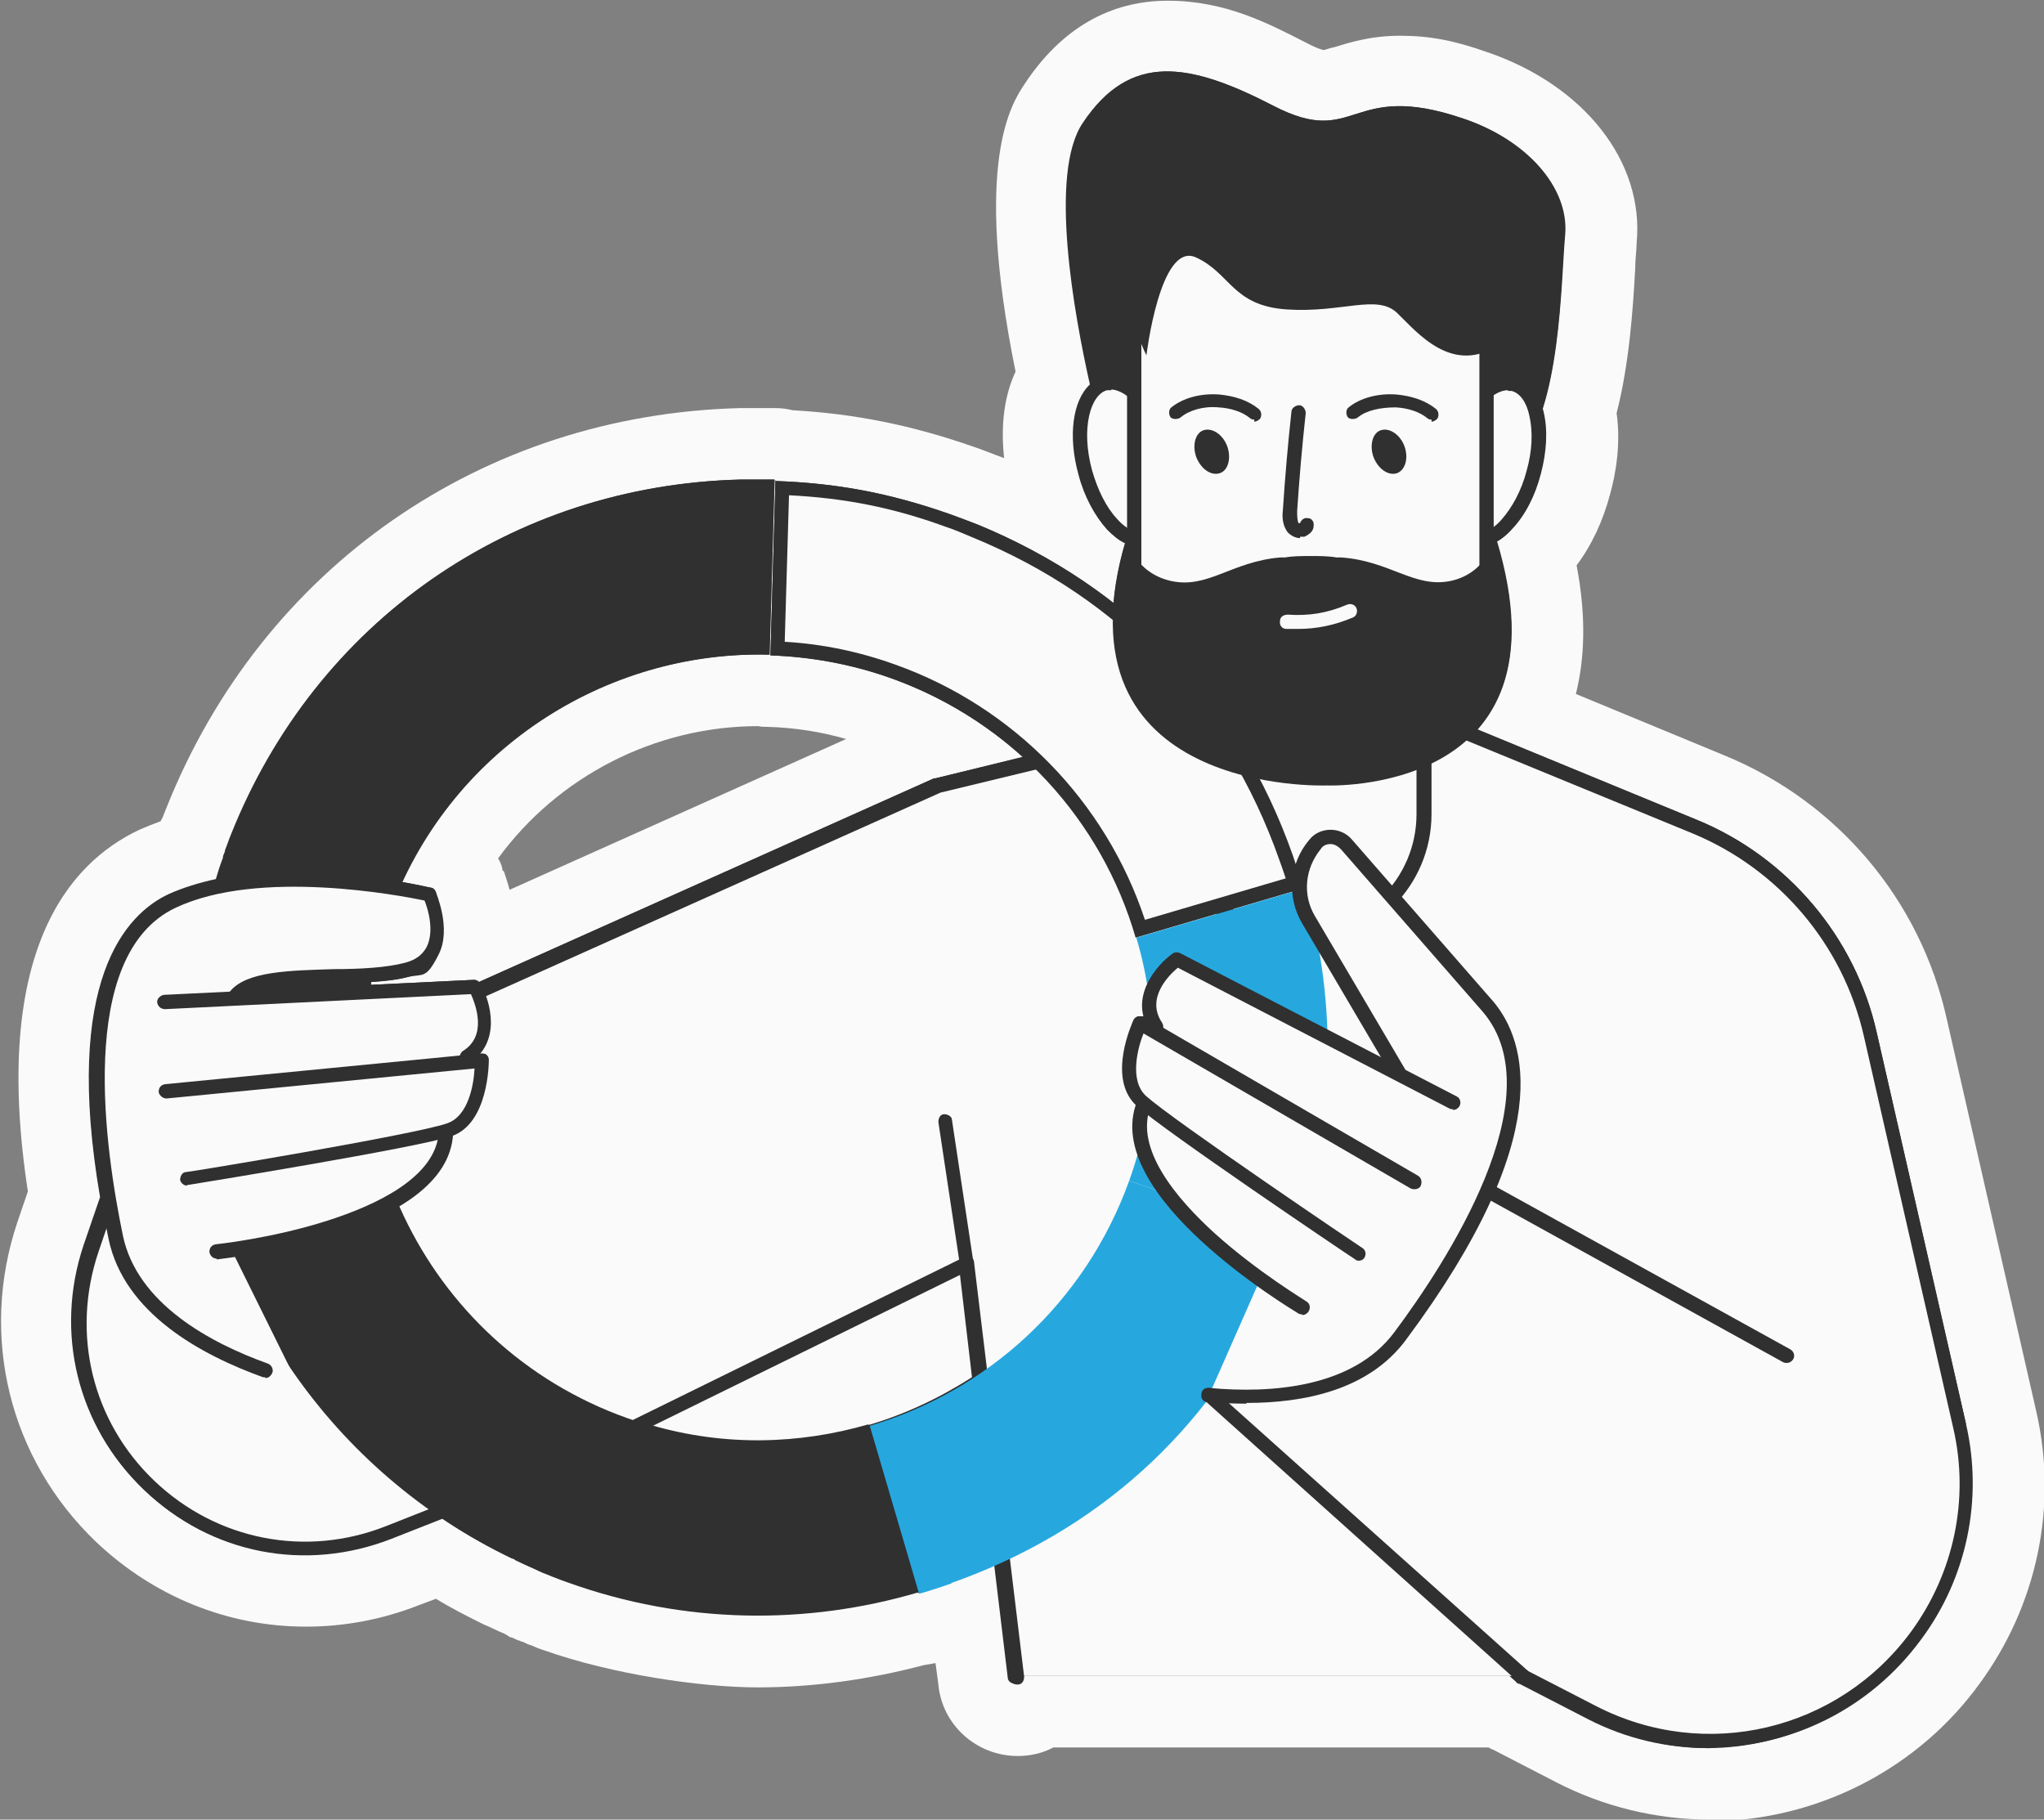 <?xml version="1.0" encoding="UTF-8"?>
<svg id="Layer_1" xmlns="http://www.w3.org/2000/svg" version="1.1" viewBox="0 0 286 254.6">
  <rect x="0" y="0" width="286" height="254.6" fill="#808080" stroke="none"/>
  <!-- Generator: Adobe Illustrator 29.2.0, SVG Export Plug-In . SVG Version: 2.1.0 Build 108)  -->
  <defs>
    <style>
      .st0 {
        fill: #303030;
      }

      .st1 {
        fill: #26a8df;
      }

      .st2 {
        fill: #fafafa;
      }
    </style>
  </defs>
  <path class="st2" d="M239.3,254.6c-7.5,0-14.9-1.8-21.5-5.2l-8.9-4.6c-.2,0-.4-.2-.6-.3h-60.9c-1.5.8-3.2,1.2-5,1.2-5.8,0-10.6-4.4-11.1-10l-.4-3c-.6.1-1.2.2-1.7.3-7.6,2-15.4,3.1-23.2,3.1s-20.3-1.8-29.9-5.2c-.7-.2-1.3-.5-1.8-.7-.4-.1-.8-.3-1.2-.5-.1,0-.2,0-.3-.1-.4-.1-.8-.3-1.2-.5h-.2c-.3-.2-.6-.4-.8-.5-1-.4-1.9-.9-2.9-1.3,0,0-.2-.1-.2-.1-2.2-1.1-4.4-2.2-6.5-3.5l-2.4.9c-5.1,2-10.4,3-15.8,3-10.9,0-21.3-4.2-29.4-11.9-12.1-11.6-16.3-28.7-11-44.6l1.5-4.4c-5.1-33.3,5.6-45.9,15.6-50.6.9-.4,1.9-.8,3-1.2,0-.1.1-.3.2-.4.2-.5.4-1,.6-1.5,13.4-33.6,44.2-55,80.3-55.9,0,0,4.9,0,4.9,0,.8,0,1.6.1,2.4.3,8.8.5,16.7,2.1,25.3,5.1,1.5.5,2.9,1.1,4.3,1.6,0,0,0,0,0,0-.5-4.5,0-8.7,1.6-12.1-6-29.5-.5-37.6,1.3-40.3,5.1-7.7,11.9-11.6,20-11.6s14.1,3.2,19.4,5.9c1.7.9,2.4,1,2.4,1,.2,0,.9-.3,1.5-.4,2-.6,5-1.6,9.2-1.6s7.7.7,12.2,2.3c13.5,4.6,22,15.3,20.9,26.7,0,1-.2,2.2-.2,3.6-.3,5.4-.8,13.2-2.6,20.2.6,4.3-.1,8.4-.9,11.3-1,3.8-2.6,7.2-4.7,10,1.4,7.3,1.1,13.2-.1,18l20.8,8.6c15.8,6.5,27.4,20.2,31.1,36.9l12.5,54.8c3.1,13.4.1,27.3-8,38.3-8.4,11.5-21.7,18.5-35.9,19.1-.5,0-1.1.1-1.7.1ZM70.5,121.9c.3.9.6,1.8.8,2.6l47.1-21.1c-3.5-1-7.2-1.6-11.1-1.7-.4,0-.8,0-1.2-.1-14.5,0-28.1,7.1-36.4,18.5.3.5.5,1,.6,1.5,0,0,0,.2,0,.2Z"/>
  <path class="st0" d="M275.1,199.3l-12.5-54.8c-3-13.4-12.5-24.6-25.2-29.8l-30.7-12.6c4.4-5,6.7-13.1,2.7-26.3.7-.4,1.4-1,2.1-1.8,1.8-1.9,3.2-4.6,4-7.7.8-3,1-6.1.4-8.6,0-.2,0-.3-.1-.5,2.6-8.1,2.7-19.3,3.1-24.3.6-6.6-5.3-13.3-14.2-16.3-16.1-5.5-14.8,4.3-26.6-1.8-11.8-6.1-20-7.5-26.6,2.4-4.8,7.1-1.2,26.8,1,36.6-2.4,2.2-3.1,7.2-1.6,12.6.8,3.1,2.3,5.8,4,7.7.8.8,1.6,1.5,2.5,1.9-.9,3.1-1.4,5.9-1.6,8.4-5.7-4.4-12-8.1-19-11-1.3-.5-2.6-1-4-1.5-8.3-2.9-15.6-4.3-24.3-4.6l-.7,24.4c5.6.2,11.3,1.2,16.9,3.2,7,2.5,13.2,6.3,18.4,11l-12.2,3h-.2l-63.7,28.5c-.2-.2-.4-.3-.7-.3l-14.4.7c0-.1,0-.3,0-.4,1.9-.1,3.7-.3,5.1-.7,2.1-.5,3.5-1.6,4.3-3.2,1.8-3.6-.4-8.5-.4-8.7-.1-.3-.4-.6-.7-.6-.2,0-1.7-.4-4-.8,9.4-20.2,29.9-32.4,51.4-31.8l.7-24.5h-4.7c-32,.8-59.4,19.8-71.3,49.7-.3.7-.5,1.4-.8,2.1,0,.3-.2.6-.3.9v.2c-.4,1-.7,2-1,3,0,0,0,0,0,0-2.3.5-4.6,1.2-6.6,2.1-6,2.8-14.8,12.1-9.6,42.4l-2.3,6.7c-4.1,12.2-.9,25.3,8.4,34.2,9.4,9,22.6,11.5,34.6,6.8l7.1-2.8c3.1,2.1,6.4,4,9.8,5.6.2,0,.3,0,.4.2.8.4,1.7.8,2.6,1.2.4.2.9.4,1.3.6.6.2,1.2.5,1.8.7.5.2,1,.4,1.6.6,16.4,5.9,33.5,6,49.1,1.4l-6.9-23.4c-9.7,2.8-20.1,3.1-30.4.1l43.2-21.2,1.7,14.5c-4.5,2.9-9.4,5.2-14.5,6.7l6.9,23.5c1.5-.4,2.9-.9,4.4-1.4h0c2.2-.9,4.2-1.7,6.3-2.6l1.9,15.8c0,.6.6.9,1.1.9s.9-.5.9-1.1h0c0,0,68.2,0,68.2,0l.9.8c.1.2.3.3.5.3l9.5,4.9c5.4,2.8,11.2,4.1,16.9,4.1h-.2c11.4,0,22.5-5.4,29.7-15.2,6.4-8.6,8.7-19.6,6.3-30.1ZM209,76.1h0c0,0,0,0,0,0,0,0,0,0,0,0ZM108.5,67.2h0c0,.1,0,.1,0,.1h.1ZM121.7,199.4s0,0,0,0h0c0-.1,0,0,0,0Z"/>
  <g id="Layer_2">
    <g id="_Layer_">
      <g>
        <g>
          <path class="st2" d="M142.3,234.6l-7-57.9-58.9,28.9-22,8.7c-25.1,9.9-50.4-14.1-41.6-39.7l4.7-13.9,113.7-50.9,57.9-14,48,19.8c12.4,5.1,21.6,16,24.6,29.1l12.5,54.8c2.3,10.2.1,20.9-6.1,29.3h0c-10.5,14.2-29.7,18.7-45.4,10.7l-9.7-5h-70.8,0Z"/>
          <path class="st0" d="M239.3,244.6c-5.7,0-11.5-1.3-16.9-4.1l-9.7-5c-.5-.2-.7-.9-.4-1.4.2-.5.8-.7,1.3-.4l9.7,5c15.3,7.9,33.9,3.5,44.1-10.4,6-8.2,8.2-18.6,5.9-28.5l-12.5-54.8c-2.9-12.8-11.9-23.4-24-28.4l-47.7-19.6-57.5,13.9-113.2,50.7-4.6,13.5c-3.9,11.5-.9,23.8,7.8,32.1,8.7,8.3,21.2,10.8,32.5,6.3l22-8.7,58.8-28.9c.3-.1.6-.1.9,0s.5.4.5.8l7,57.9c0,.6-.3,1.1-.9,1.1s-1.1-.3-1.1-.9l-6.8-56.5-57.6,28.3-22.1,8.7c-12,4.7-25.2,2.2-34.6-6.8-9.3-8.9-12.5-22-8.4-34.2l4.7-13.9c0-.3.3-.5.5-.6l113.7-50.9h.2l57.9-14h.6l48,19.8c12.7,5.2,22.2,16.4,25.2,29.8l12.5,54.8c2.4,10.5.1,21.5-6.3,30.1-7.2,9.8-18.3,15.1-29.7,15.1h.2Z"/>
        </g>
        <g>
          <path class="st2" d="M181.9,131.2h0c-9.5,0-17.3-7.7-17.3-17.3v-62.8c0-9.5,7.7-17.3,17.3-17.3h0c9.5,0,17.3,7.7,17.3,17.3v62.8c0,9.5-7.7,17.3-17.3,17.3Z"/>
          <path class="st0" d="M182,132.2h0c-10,0-18.2-8.2-18.2-18.3v-62.8c0-10,8.1-18.2,18.2-18.3h.1c10,0,18.2,8.2,18.2,18.3v62.8c0,10-8.1,18.2-18.2,18.3h-.1ZM182,34.8c-9,0-16.2,7.3-16.2,16.3v62.8c0,9,7.3,16.3,16.2,16.3s16.2-7.3,16.2-16.3v-62.8c0-9-7.3-16.3-16.2-16.3Z"/>
        </g>
        <g>
          <g>
            <path class="st2" d="M159.7,129.9c-5.2-16.7-18.1-30.1-34.6-36-5.2-1.9-10.7-2.9-16.2-3.2l.7-22.5c8.3.3,15.2,1.7,23.1,4.5,1.2.4,2.5.9,3.9,1.5,20.9,8.6,36,24.4,43.5,45.7.4,1.2.8,2.4,1.2,3.6l-21.6,6.3h0Z"/>
            <path class="st0" d="M110.5,69.3c7.7.4,14.4,1.7,21.8,4.4h0c1.2.4,2.4.9,3.8,1.5,20.7,8.5,35.5,24.1,42.9,45.1.3.8.6,1.7.9,2.6l-19.7,5.8c-5.5-16.6-18.4-29.8-34.9-35.7-5-1.8-10.2-2.9-15.5-3.2l.6-20.5h.1ZM107.9,67.2h.4-.4ZM108.5,67.2h-.3.3l-.7,24.5c5.6.2,11.3,1.2,16.9,3.2h0c17.2,6.2,29.5,20,34.2,36.3l23.5-6.9c-.5-1.6-1-3.1-1.5-4.6-7.6-21.6-22.9-37.6-44.1-46.3-1.3-.5-2.6-1-4-1.5h0c-8.3-2.9-15.7-4.3-24.4-4.6h0Z"/>
          </g>
          <path class="st1" d="M159,131.2c3.2,10.8,3.1,22.6-1,34l23.1,8.2h0c-.5,1.4-1,2.7-1.6,4v.2c.6-1.4,1.1-2.8,1.6-4.2,5.8-16.1,6-32.8,1.7-48.2-.5-1.9-.8-2.5-.3-.9l-23.5,6.9h0Z"/>
          <path class="st0" d="M121.7,199.4c-10.8,3.2-22.6,3.1-34-1-28.6-10.2-43.5-41.7-33.3-70.3,8.2-23,30.2-37.1,53.3-36.5l.7-24.5h-4.7c-32,.8-59.4,19.8-71.3,49.7-.3.7-.5,1.4-.8,2.1-.1.3-.2.6-.3.9v.2c-.4,1-.7,2-1,3,0,.3-.2.6-.3.9-.2.8-.4,1.6-.7,2.4-.2.6-.3,1.1-.4,1.7-.1.4-.2.9-.3,1.3-.2.9-.4,1.9-.6,2.8v.2c-1.2,6.7-1.6,13.5-1.1,20.1,0,.8.1,1.6.2,2.4h0c2.9,26.8,19.3,51.2,44.6,63.3.2,0,.3.1.4.2.8.4,1.7.8,2.6,1.2.4.2.9.4,1.3.6.6.2,1.2.5,1.8.7.5.2,1,.4,1.6.6,16.4,5.9,33.5,6,49.1,1.4l-6.9-23.5h0Z"/>
          <path class="st1" d="M133.1,221.5c20.4-7.2,35.9-21.2,44.9-40.5,0-.1.1-.3.2-.4.5-1,.9-2,1.3-3v-.2c.5-1.3,1.1-2.6,1.6-4h0l-23.1-8.2h0c-6.2,17.2-20,29.5-36.3,34.3l6.9,23.5h0c1.5-.4,2.9-.9,4.4-1.4h.1Z"/>
        </g>
        <g>
          <path class="st2" d="M176.1,179.5l-6.7,15.2s16.1,5.3,26.5-7.7,22.3-35.9,12.4-46.1c-9.9-10.2-21.7-30.7-25.4-21-2.8,7.3,12.3,29,12.3,29l-30.4-14.4s-4.1,4.6-4.8,10c-.7,5.4-8.6,18,16.1,34.9h0Z"/>
          <path class="st0" d="M174.4,196.4c-1.9,0-3.7-.1-5.4-.2-.6,0-1-.5-.9-1.1,0-.6.5-1,1.1-.9,8.6.8,20.1,0,25.9-7.8,7.1-9.5,22.5-32.9,12.4-44.8l-19.9-22.8c-.4-.4-.9-.7-1.4-.7h0c-.6,0-1.1.2-1.4.7-2.2,2.7-2.6,6.4-.8,9.4l12.6,21.4c.3.5.1,1.1-.4,1.4s-1.1.1-1.4-.4l-12.6-21.4c-2.2-3.7-1.8-8.4,1-11.7.7-.9,1.8-1.4,3-1.4h0c1.1,0,2.2.5,2.9,1.3l19.9,22.8c4.5,5.4,9,18.7-12.3,47.3-5.2,7-14.2,8.8-22.3,8.8h0Z"/>
          <path class="st0" d="M203.3,155.2c-.2,0-.3,0-.5-.1l-38-19.7c-1.3,1.1-4.5,4.3-2.2,7.7.3.5.2,1.1-.3,1.4s-1.1.2-1.4-.3c-3-4.5.8-9.1,3.2-10.8.3-.2.7-.2,1.1,0l38.6,20c.5.2.7.9.4,1.4-.2.3-.5.5-.9.5h0Z"/>
          <path class="st0" d="M190.2,176.4c-.2,0-.4,0-.6-.2-1.1-.7-26.9-18.1-30.6-21.5-4.2-3.9-.5-11.7-.4-12,.1-.2.3-.4.6-.5h.8l38.4,22.3c.5.3.6.9.4,1.4s-.9.6-1.4.4l-37.4-21.7c-.8,2-2,6.5.3,8.7,3.6,3.3,30.1,21.2,30.3,21.3.5.3.6.9.3,1.4-.2.3-.5.4-.8.4h0Z"/>
          <path class="st0" d="M182.2,183.9c-.2,0-.3,0-.5-.1-1.1-.7-27.8-16.6-22.6-29.7.2-.5.8-.8,1.3-.6s.8.8.6,1.3c-2.3,5.9,3.6,12.9,9,17.8,6,5.4,12.7,9.4,12.8,9.5.5.3.6.9.3,1.4-.2.3-.5.5-.9.5h0Z"/>
        </g>
        <g>
          <path class="st2" d="M32.4,174.9l9.2,18.6s-21.4-4.1-25.4-20.3c-4.1-16.2-5.3-41.9,7.9-47.1,13.2-5.2,36-.9,36-.9,0,0,4.1,9.6-3.7,10.3-43.7,4.2-9,4.2-9,4.2l18.9-1.5s1.7,6.3,0,11.4c-1.6,5.2-2.5,21.4-34.1,25.4h.1Z"/>
          <path class="st0" d="M37.1,192.7h-.3c-8.6-3.1-19.4-8.9-21.6-19.3-7.4-34.9,2.1-45.2,8.5-48.2,13.5-6.3,35.7-1.2,36.6-1,.3,0,.6.3.7.6,0,.2,2.2,5.1.4,8.7s-2.2,2.7-4.3,3.2c-2.8.7-6.7.8-10.4.9-5.3.2-11.3.3-13,2.4-.3.4-1,.5-1.4.1s-.5-1-.1-1.4c2.3-2.8,8.2-2.9,14.5-3.1,3.6,0,7.4-.2,10-.9,1.5-.4,2.4-1.1,3-2.2,1.1-2.2.2-5.3-.3-6.5-3.4-.7-23.1-4.5-34.8,1-14.1,6.6-9.8,34.3-7.4,45.9,2,9.5,12.2,15,20.3,17.9.5.2.8.8.6,1.3-.2.4-.5.7-.9.7h-.1Z"/>
          <path class="st0" d="M65.2,149c-.3,0-.7-.2-.8-.5-.3-.5,0-1.1.3-1.4,3.5-2.1,1.9-6.4,1.2-8l-42.8,2.1c-.6,0-1-.4-1.1-.9s.4-1,.9-1.1l43.4-2.1c.4,0,.7.2.9.5,1.5,2.6,3,8.3-1.6,11.2-.2.1-.3.1-.5.1h0Z"/>
          <path class="st0" d="M26.2,165.9c-.5,0-.9-.4-1-.8,0-.5.3-1.1.8-1.1s31.8-5.2,36.5-6.8c3.1-1,3.8-5.6,3.9-7.7l-43.1,4.2c-.5,0-1-.4-1.1-.9,0-.6.3-1,.9-1.1l44.2-4.3c.3,0,.6,0,.8.2s.3.4.3.7,0,9-5.3,10.7c-4.8,1.6-35.5,6.6-36.8,6.8h-.2,0Z"/>
          <path class="st0" d="M30.3,176.1c-.5,0-.9-.4-1-.9,0-.6.3-1,.9-1.1,0,0,7.8-.8,15.6-3.3,6.9-2.2,15.2-6.1,15.6-12.4,0-.6.5-1,1.1-.9.6,0,1,.5.9,1.1-.7,14.1-31.6,17.4-32.9,17.6h-.2Z"/>
        </g>
        <g>
          <path class="st0" d="M154,59.5s-8.9-32.7-2.4-42.3c6.6-9.9,14.8-8.5,26.6-2.4s10.5-3.7,26.6,1.8c8.9,3,14.8,9.7,14.2,16.3s-.6,24.2-6.5,30.8-49,12.7-58.5-4.2h0Z"/>
          <g>
            <path class="st2" d="M163.4,63.1c1.6,6,.4,11.6-2.8,12.4-3.2.9-7-3.3-8.7-9.3-1.6-6-.4-11.6,2.8-12.4,3.2-.9,7,3.3,8.7,9.3Z"/>
            <path class="st0" d="M159.8,76.6c-1.6,0-3.2-.9-4.8-2.5-1.7-1.9-3.2-4.6-4-7.7-1.8-6.7-.3-12.6,3.5-13.7,3.8-1,8.1,3.4,9.9,10h0c1.8,6.7.3,12.7-3.5,13.7-.4,0-.7.2-1.1.2h0ZM155.5,54.6h-.6c-2.3.6-3.7,5.3-2.1,11.2.8,2.8,2,5.2,3.5,6.8,1.3,1.5,2.8,2.1,3.9,1.8,2.3-.6,3.7-5.3,2.1-11.2h0c-1.5-5.5-4.6-8.7-6.9-8.7h.1Z"/>
          </g>
          <g>
            <path class="st2" d="M203.2,63.1c-1.6,6-.4,11.6,2.8,12.4,3.2.9,7-3.3,8.7-9.3,1.6-6,.4-11.6-2.8-12.4s-7,3.3-8.7,9.3Z"/>
            <path class="st0" d="M206.8,76.6c-.4,0-.8,0-1.1-.2-3.7-1-5.3-7-3.5-13.7s6.2-11,9.9-10c1.9.5,3.3,2.3,3.9,5,.6,2.5.4,5.6-.4,8.6-.8,3.1-2.2,5.8-4,7.7-1.5,1.7-3.2,2.5-4.8,2.5h0ZM211,54.6c-2.3,0-5.4,3.2-6.9,8.7h0c-1.6,5.9-.2,10.6,2.1,11.2,1.1.3,2.6-.3,3.9-1.8,1.5-1.7,2.8-4.1,3.5-6.8.8-2.8.9-5.5.4-7.7-.4-1.9-1.3-3.2-2.5-3.5h-.6.1ZM203.2,63.1h0Z"/>
          </g>
          <g>
            <rect class="st2" x="158.7" y="24.2" width="49.3" height="78.6" rx="14.9" ry="14.9"/>
            <path class="st0" d="M193.1,103.8h-19.5c-8.8,0-15.9-7.2-15.9-15.9v-48.8c0-8.8,7.2-15.9,15.9-15.9h19.5c8.8,0,15.9,7.1,15.9,15.9v48.7c0,8.8-7.2,15.9-15.9,15.9h0ZM173.6,25.2c-7.7,0-13.9,6.2-13.9,13.9v48.7c0,7.7,6.2,13.9,13.9,13.9h19.5c7.7,0,13.9-6.2,13.9-13.9v-48.7c0-7.7-6.2-13.9-13.9-13.9,0,0-19.5,0-19.5,0Z"/>
          </g>
          <path class="st0" d="M167.4,64c.7,1.7,2.1,2.6,3.3,2.2s1.6-2.2,1-3.8-2.1-2.6-3.3-2.2-1.6,2.2-1,3.8Z"/>
          <path class="st0" d="M175.5,58.7c-.2,0-.4,0-.6-.2-1.1-.9-2.7-1.4-4.4-1.5-2.1-.2-4.1.4-5.3,1.4-.4.3-1.1.3-1.4,0-.3-.4-.3-1.1.1-1.4,1.6-1.3,4.1-2,6.7-1.8,2.1.2,4,.8,5.5,2,.4.3.5,1,.2,1.4-.2.2-.5.4-.8.4h0v-.2Z"/>
          <path class="st0" d="M192.2,64c.7,1.7,2.1,2.6,3.3,2.2,1.2-.5,1.6-2.2,1-3.8s-2.1-2.6-3.3-2.2-1.6,2.2-1,3.8Z"/>
          <path class="st0" d="M200.3,58.7c-.2,0-.4,0-.6-.2-1.1-.9-2.7-1.4-4.4-1.5-2.1,0-4.1.4-5.3,1.4-.4.3-1.1.3-1.4,0-.3-.4-.3-1.1.1-1.4,1.6-1.3,4.1-2,6.7-1.8,2.1.2,4,.8,5.5,2,.4.3.5,1,.2,1.4-.2.2-.5.4-.8.4h0v-.2Z"/>
          <path class="st0" d="M182,75.3c-.7,0-1.3-.3-1.8-.8-.8-1-.8-2.3-.7-3.1.3-4.6.7-9.2,1.2-13.8,0-.5.6-.9,1.1-.9s.9.6.9,1.1c-.5,4.5-.9,9.2-1.2,13.7,0,.7,0,1.3.2,1.7h.2c.2-.5.6-.8,1.1-.7.6,0,.9.6.8,1.1,0,.7-.6,1.2-1.3,1.5h-.6v.2Z"/>
          <path class="st0" d="M160.4,49.8s1.9-16,6.9-13.8c4.9,2.2,5.1,6.8,12.8,7.3s12.6-2.2,15.4.5,7.7,8.8,14.3,4.4c6.6-4.4,7.2-14.9-3.2-20.4s-26.1-6.3-34.9-6.9-17.8,15.6-11.3,28.8h0Z"/>
          <path class="st0" d="M209.2,75.5s-1.3,4.8-6.3,5.8-8.4-2.8-15.2-3.3h-.7c-1.1-.2-2.3-.2-3.6-.2s-2.5,0-3.6.2h-.7c-6.8.6-10.1,4.4-15.2,3.3-5.1-1.1-6.3-5.8-6.3-5.8-10.8,35.9,28,34.4,28,34.4,0,0,34.7,1.5,23.8-34.4h-.2Z"/>
          <path class="st2" d="M181.4,88h-1.4c-.6,0-1-.5-.9-1.1,0-.6.5-.9,1.1-.9,2.9.2,5.5-.2,8.3-1.4.5-.2,1.1,0,1.3.5s0,1.1-.5,1.3c-2.6,1.1-5.1,1.6-7.7,1.6h-.2Z"/>
        </g>
        <path class="st0" d="M250,190.7c-.2,0-.3,0-.5-.1l-41.8-23.1c-.5-.3-.7-.9-.4-1.4s.9-.7,1.4-.4l41.8,23.1c.5.3.7.9.4,1.4-.2.3-.5.5-.9.5h0Z"/>
        <path class="st0" d="M213.1,235.6c-.2,0-.5,0-.7-.3l-43.9-39.4c-.4-.4-.4-1,0-1.4s1-.4,1.4,0l43.9,39.3c.4.4.4,1,0,1.4s-.5.3-.8.3h.1Z"/>
        <path class="st0" d="M135.3,177.8c-.5,0-.9-.4-1-.9l-3-19.9c0-.6.3-1.1.8-1.1s1.1.3,1.1.8l3,19.9c0,.6-.3,1.1-.8,1.1h-.2,0Z"/>
      </g>
    </g>
  </g>
</svg>